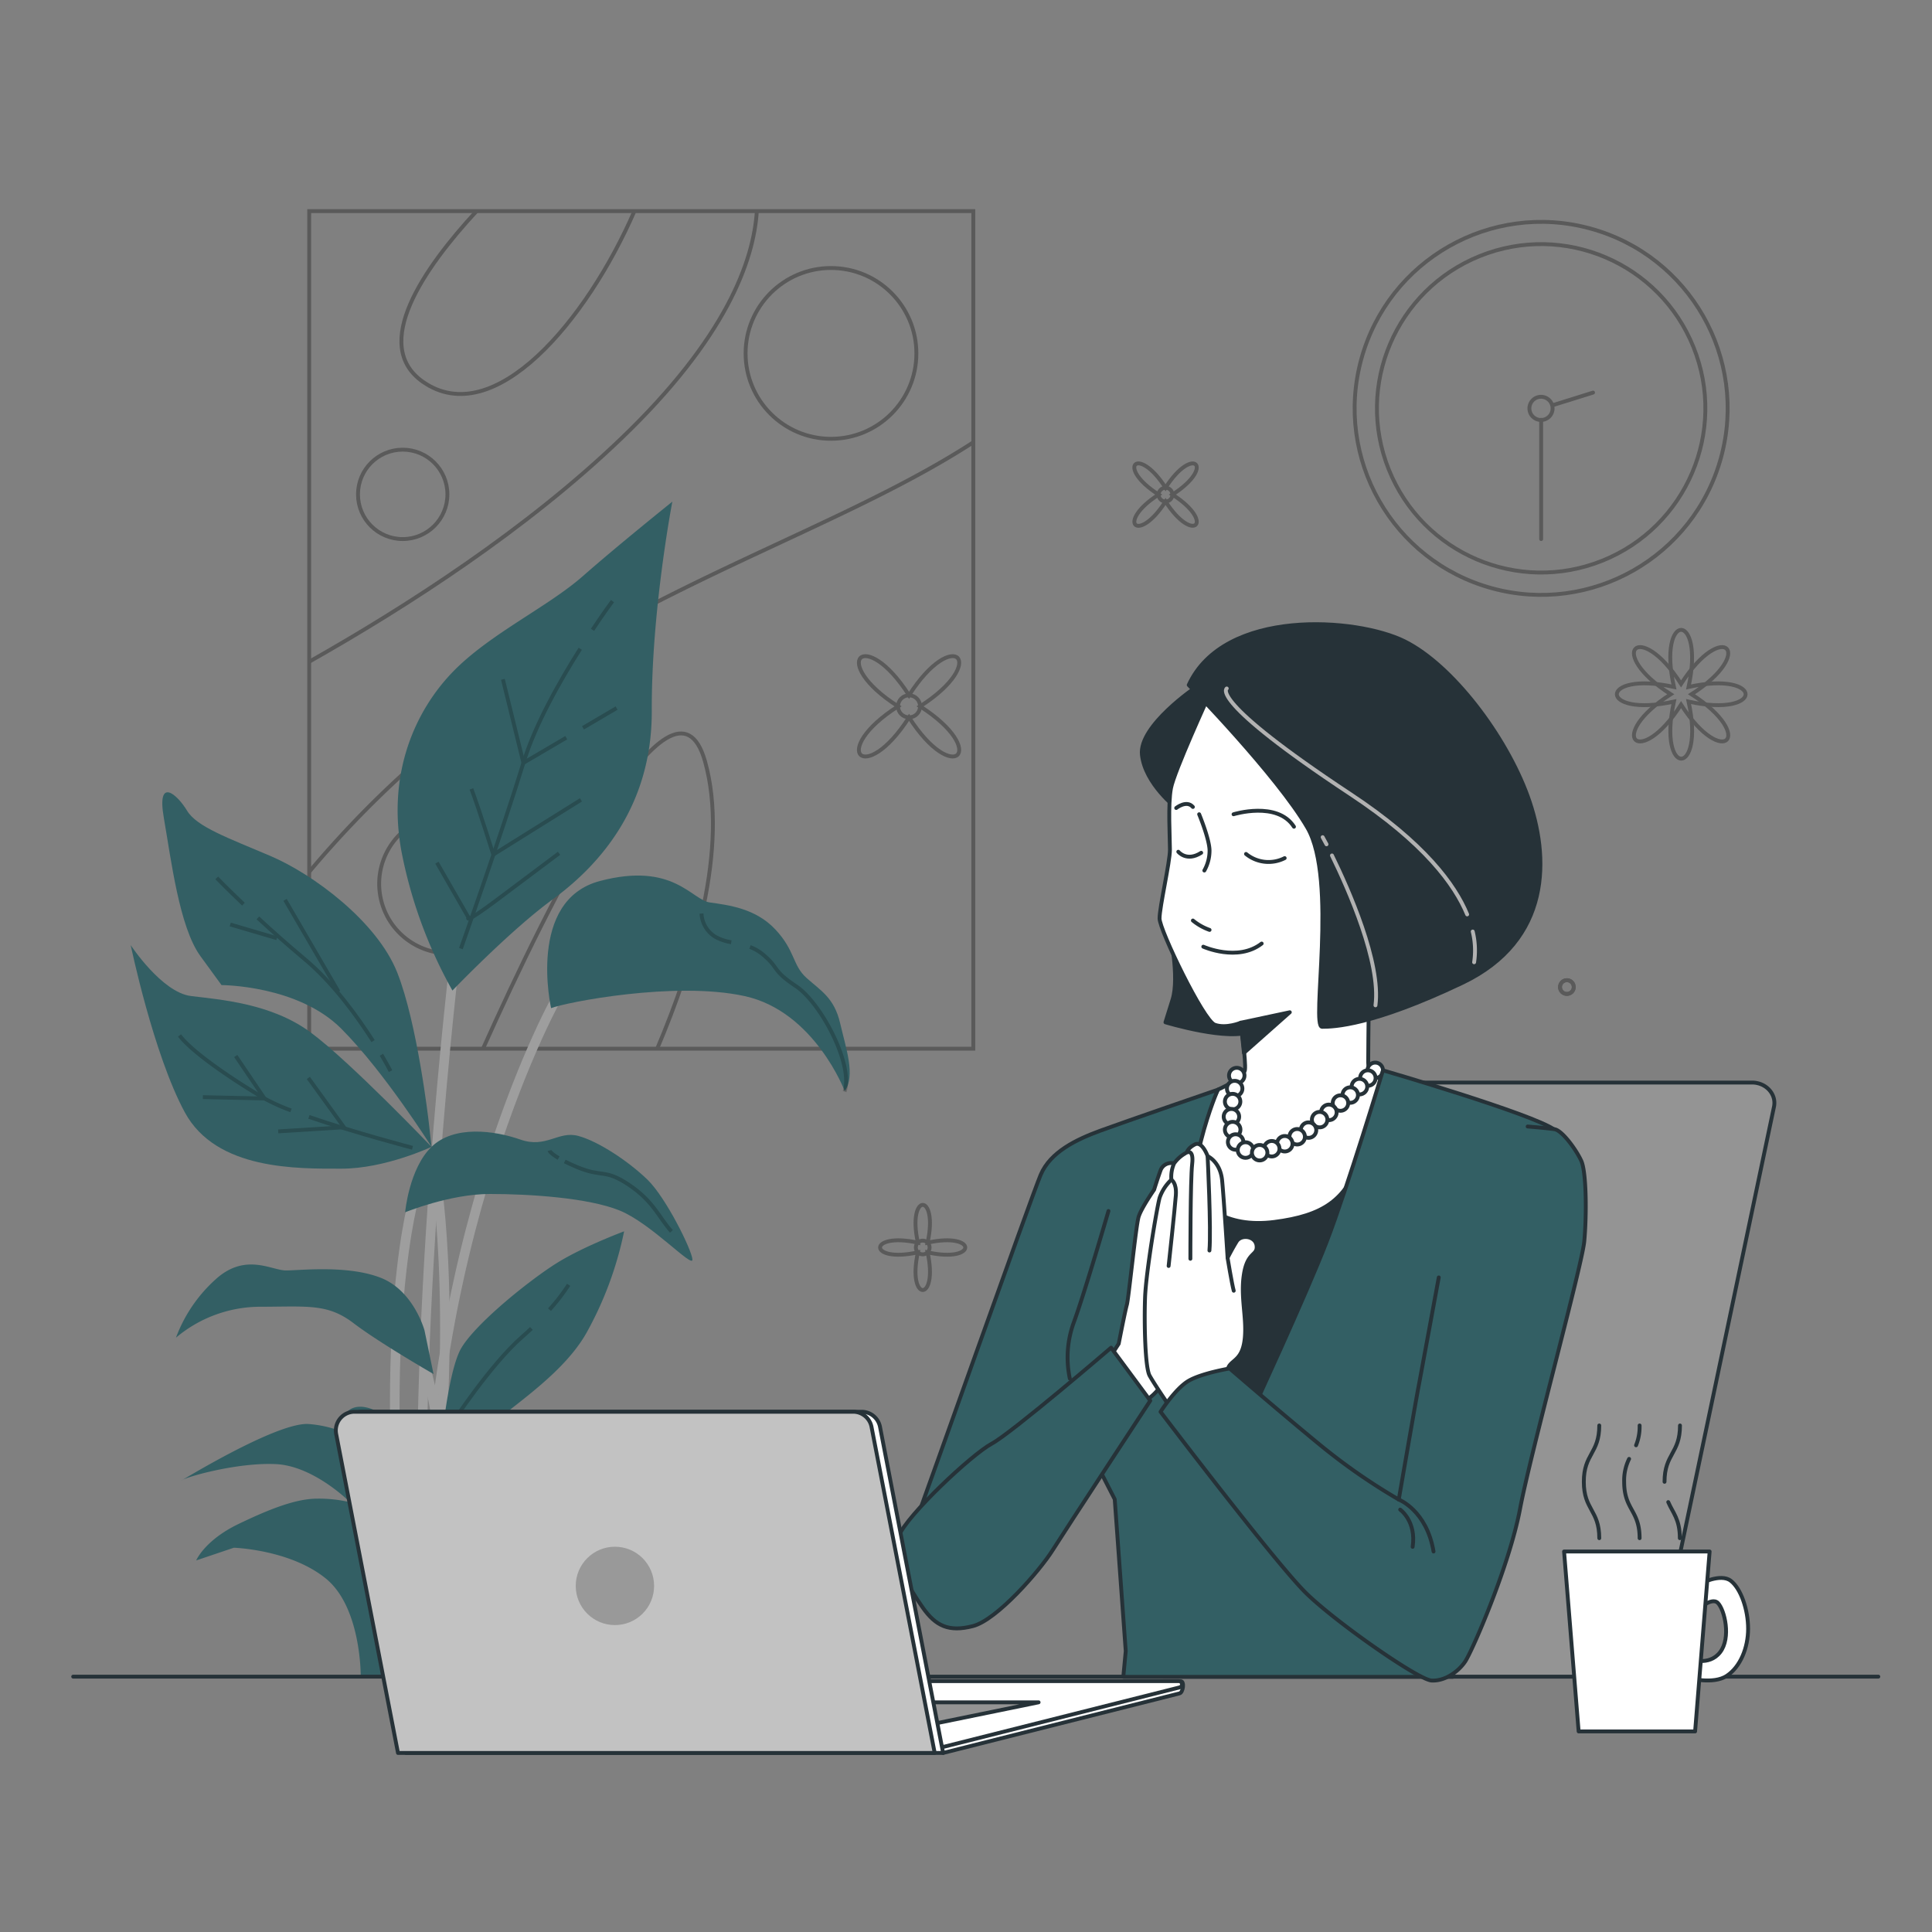 <svg xmlns="http://www.w3.org/2000/svg" viewBox="0 0 500 500"><rect x="0" y="0" width="500" height="500" fill="#808080" stroke="none"/><g id="freepik--Picture--inject-2"><g style="opacity:0.3"><rect x="80.02" y="54.64" width="171.87" height="216.76" style="fill:none;stroke:#000;stroke-miterlimit:10"></rect><path d="M80,225.67a263.13,263.13,0,0,1,51.21-46.87c41-28.78,87.66-42.92,120.66-64.32" style="fill:none;stroke:#000;stroke-miterlimit:10"></path><path d="M80,171.26c25.52-14.42,56.29-34.31,80.68-57.69,27.14-26,34.38-46,35.19-58.93" style="fill:none;stroke:#000;stroke-miterlimit:10"></path><path d="M125,271.4c17-37.91,49.29-103.44,57.46-74.35,6.25,22.3-3,52.23-12.38,74.35" style="fill:none;stroke:#000;stroke-miterlimit:10"></path><path d="M123.33,54.64c-13.68,14.8-27.46,34.7-13.85,44.19,18.32,12.77,42.34-15.75,54.71-44.19" style="fill:none;stroke:#000;stroke-miterlimit:10"></path><circle cx="215.06" cy="91.46" r="22.1" style="fill:none;stroke:#000;stroke-miterlimit:10"></circle><circle cx="104.22" cy="127.94" r="11.57" style="fill:none;stroke:#000;stroke-miterlimit:10"></circle><circle cx="116.13" cy="228.73" r="18" transform="translate(-48.61 32.1) rotate(-13.04)" style="fill:none;stroke:#000;stroke-miterlimit:10"></circle></g></g><g id="freepik--Plant--inject-2"><path d="M109.74,429.47c-6-101,32.72-170.85,33.11-171.55L145,259.2c-.39.69-38.75,69.95-32.81,170.22Z" style="fill:#9e9e9e"></path><path d="M108.93,421.23c-4.47-75.43,7.77-175.13,7.89-176.13l2.46.4c-.13,1-12.34,100.48-7.88,175.69Z" style="fill:#9e9e9e"></path><path d="M104.14,418.94c-4.31-39.94-3.51-67.83-2.07-84.19,1.56-17.81,4.11-26,4.22-26.37l2.36.83c-.1.33-10.24,33.66-2.05,109.57Z" style="fill:#9e9e9e"></path><path d="M113.32,399.28l-2.46-.35c6.62-64.84.37-96.2.3-96.51l2.42-.41C113.65,302.32,120,334,113.32,399.28Z" style="fill:#9e9e9e"></path><path d="M116.33,415.22l-2.47-.24c2.42-42.44-6.27-65.1-6.36-65.32l2.29-.82C110.16,349.77,118.78,372.17,116.33,415.22Z" style="fill:#9e9e9e"></path><path d="M117.09,256.35a119.81,119.81,0,0,1-13.23-36.21c-3.65-20.23,3.69-36.22,13.17-46.1s24.71-16.93,33.79-24.92S174,129.83,174,129.83s-5.43,28.22-5.32,54.09-14.8,40.92-25.76,48.92S117.09,256.35,117.09,256.35Z" style="fill:#335F64"></path><path d="M142.62,260.91S136.31,233,155.26,228s23.71,4.87,28.41,5.55,11.82,1.46,17,7,4.38,9.23,8.05,12.53,7.18,5.13,8.71,11.74,4,13.46,1.2,17.57c0,0-7.83-20.64-25.91-24.6S146.32,259.43,142.62,260.91Z" style="fill:#335F64"></path><path d="M110.94,290.22s-2.91-25.4-8.15-38.57-21.73-25.4-32.74-30.1S50.93,214,48.4,209.79s-7.89-8.94-6,1.88,4,28.22,9.45,35.75l5.48,7.52s19.75,0,31,11.29,23.35,30.57,23.35,30.57Z" style="fill:#335F64"></path><path d="M111.68,296.8s-21.12-22.1-31.31-29.63-23.39-8.46-30.95-9.4S33.83,244.6,33.83,244.6s5.85,28.22,14,43.27,29.29,14.58,40.58,14.58S111.68,296.8,111.68,296.8Z" style="fill:#335F64"></path><path d="M104.85,313.74s1-11.29,6.83-16.94,16.29-4.23,23-1.88,9.78-2.35,15-.94,13,6.59,17.86,11.29,11.56,18.34,11.66,20.7-10.73-9.41-18.86-12.7S137.11,309,126.76,309,104.85,313.74,104.85,313.74Z" style="fill:#335F64"></path><path d="M109.86,344.31S107.08,334,98.48,330.67,77.71,328.79,74,328.79s-10.54-4.71-18.25,2.35a38.16,38.16,0,0,0-10.21,15.05,33.93,33.93,0,0,1,21.32-8c12.69,0,17.83-.94,24.63,4.24S112.2,355.6,112.2,355.6Z" style="fill:#335F64"></path><path d="M113.64,379.35s1.84-24,5.8-30.57,18.09-17.88,25-22.11,17.08-8,17.08-8A91.86,91.86,0,0,1,151.75,345c-7.46,13.17-25.89,22.58-28,27.76a55.33,55.33,0,0,0-2.92,8.93s-.7-5.64,11.92-7.52,23.57,1.41,28,6.11,10.28,9.88,11.69,9.88,10.6,6.11,10.6,6.11-6.94,2.82-17.41,0-19.57-7-26.15-7-19.66,2.35-19.66,2.35,20.83,3.29,24.2,5.17,15.35,7.53,15.35,7.53-15,.94-22.85,4.7-11.38,9.41-11.75,11.76-.69,6.12-.69,6.12l.28,7.05h-31s.21-17.87-9-25.4-23.84-8-23.84-8l-9.75,3.29s2.15-5.18,10.91-9.41,15.25-6.58,20.43-6.58a34.35,34.35,0,0,1,8.5.94s-9.32-9.41-19.22-9.88S48.37,382.17,47,383.11s24.31-15.05,32.8-14.58a30,30,0,0,1,14.79,5.18L90,365.24s4-4.7,13.84,4.7Z" style="fill:#335F64"></path><g style="opacity:0.2"><path d="M153.34,163c3-4.54,5.17-7.43,5.17-7.43" style="fill:none;stroke:#000;stroke-miterlimit:10"></path><path d="M119.28,245.5s10.51-29.64,16.18-48.07c3-9.87,9.43-21.17,14.71-29.53" style="fill:none;stroke:#000;stroke-miterlimit:10"></path><path d="M144.68,220.83s-7.09,5.31-16,12-7.45,4.61-7.45,4.61l-8.15-14.18" style="fill:none;stroke:#000;stroke-miterlimit:10"></path><path d="M122,204.16c2.13,5.68,5.67,17,5.67,17L150.35,207" style="fill:none;stroke:#000;stroke-miterlimit:10"></path><line x1="150.88" y1="188.36" x2="159.57" y2="183.25" style="fill:none;stroke:#000;stroke-miterlimit:10"></line><polyline points="130.15 175.8 135.46 197.43 146.55 190.91" style="fill:none;stroke:#000;stroke-miterlimit:10"></polyline><path d="M194.1,245.08a11.77,11.77,0,0,1,3.41,2c4.25,3.55,2.13,3.9,8.51,8.16s14.86,20.13,12.57,27.26" style="fill:none;stroke:#000;stroke-miterlimit:10"></path><path d="M181.55,236.43a7.47,7.47,0,0,0,3.55,6,12.6,12.6,0,0,0,4.15,1.42" style="fill:none;stroke:#000;stroke-miterlimit:10"></path><path d="M63,234c-4.33-4.12-6.91-6.8-6.91-6.8" style="fill:none;stroke:#000;stroke-miterlimit:10"></path><path d="M96.55,269.43c-4-6.23-10.23-15-17.81-21.3-4.5-3.77-8.59-7.42-12-10.58" style="fill:none;stroke:#000;stroke-miterlimit:10"></path><path d="M101.07,277.2s-.83-1.64-2.36-4.23" style="fill:none;stroke:#000;stroke-miterlimit:10"></path><line x1="87.6" y1="256.64" x2="73.77" y2="232.88" style="fill:none;stroke:#000;stroke-miterlimit:10"></line><line x1="71.65" y1="242.81" x2="59.59" y2="239.26" style="fill:none;stroke:#000;stroke-miterlimit:10"></line><path d="M75.31,287.37a49.75,49.75,0,0,1-6.85-3.08c-8.51-5-18.8-12.05-22-16.31" style="fill:none;stroke:#000;stroke-miterlimit:10"></path><path d="M106.75,297.05s-15-3.94-26.8-8" style="fill:none;stroke:#000;stroke-miterlimit:10"></path><polyline points="52.5 283.94 68.45 284.29 61.01 273.3" style="fill:none;stroke:#000;stroke-miterlimit:10"></polyline><polyline points="72 292.8 89.02 291.74 79.8 278.97" style="fill:none;stroke:#000;stroke-miterlimit:10"></polyline><path d="M146.15,300.58c.85.43,1.88.91,3.14,1.44,6.74,2.83,7.09.35,13.47,4.61s7.8,8.5,11,12.05" style="fill:none;stroke:#000;stroke-miterlimit:10"></path><path d="M142.2,297.76s.16.65,2.36,1.95" style="fill:none;stroke:#000;stroke-miterlimit:10"></path><path d="M142.21,338.94a51.81,51.81,0,0,0,4.95-6.43" style="fill:none;stroke:#000;stroke-miterlimit:10"></path><path d="M117,368.32S127,353.07,135.11,346c.85-.74,1.66-1.48,2.42-2.2" style="fill:none;stroke:#000;stroke-miterlimit:10"></path></g></g><g id="freepik--Table--inject-2"><line x1="486.11" y1="433.91" x2="18.94" y2="433.91" style="fill:none;stroke:#263238;stroke-linecap:round;stroke-linejoin:round"></line></g><g id="freepik--Character--inject-2"><path d="M453.41,280.16H338.17a5.68,5.68,0,0,0-5.7,4.3L301,433.91H428.1l31-147.45C459.8,283.19,457.06,280.16,453.41,280.16Z" style="fill:#949494;stroke:#263238;stroke-linecap:round;stroke-linejoin:round"></path><path d="M309.53,177.82s-14.84,10-14,17.53,8.9,13.76,8.9,13.76,11.06-26.7,11.87-27S309.53,177.82,309.53,177.82Z" style="fill:#263238;stroke:#263238;stroke-linecap:round;stroke-linejoin:round"></path><path d="M302.72,241.13s2.56,11.72.73,17.58l-1.83,5.86s16.84,5.12,22.34,2.19,6.22-4.76,6.22-4.76S308.94,238.2,302.72,241.13Z" style="fill:#263238;stroke:#263238;stroke-linecap:round;stroke-linejoin:round"></path><path d="M299.9,298.62s29.06-2,43.59,0S359.77,301,359.77,301s-12.79,44.46-20.93,61.9-26.73,32.25-26.73,32.25S283.33,345.7,299.9,298.62Z" style="fill:#263238;stroke:#263238;stroke-linecap:round;stroke-linejoin:round"></path><path d="M312.76,180.25s-8.9,19.42-9.71,23.73-.27,12.68-.27,15.92-2.69,14.83-2.69,17.8,11.32,26.43,14.29,27.5,6.74-.53,6.74-.53,1.35,10,1.08,12.19-7,5.13-7,5.13-8.9,17.53-7,23.73,8.9,12.14,21.57,10.52,18.61-5.67,22.12-16.18,6.2-21,6.2-21-4,.48-4-4.11.27-26.43.27-26.43,3.77-37.75-7.83-53.13S316.81,173,312.76,180.25Z" style="fill:#fff;stroke:#263238;stroke-linecap:round;stroke-linejoin:round"></path><path d="M307.64,177.28s22.92,23.47,30.74,36.95.81,51.51,3.78,51.51,13-.29,36.23-11.35,22.66-32.63,17-48.27-19.51-34-31.91-40.16S316.81,157.33,307.64,177.28Z" style="fill:#263238;stroke:#263238;stroke-linecap:round;stroke-linejoin:round"></path><path d="M344.71,221.39c4.3,8.79,12.71,27.74,11.26,38.79" style="fill:none;stroke:#b2b2b2;stroke-linecap:round;stroke-linejoin:round"></path><path d="M342.3,216.66s.36.67,1,1.85" style="fill:none;stroke:#b2b2b2;stroke-linecap:round;stroke-linejoin:round"></path><path d="M381.14,241.08a20.5,20.5,0,0,1,.36,7.95" style="fill:none;stroke:#b2b2b2;stroke-linecap:round;stroke-linejoin:round"></path><path d="M317.48,178.18s-5,2.87,32,27.33c19.14,12.63,27.05,23.44,30.22,31.14" style="fill:none;stroke:#b2b2b2;stroke-linecap:round;stroke-linejoin:round"></path><path d="M322.47,221a9.2,9.2,0,0,0,10,1.08" style="fill:none;stroke:#263238;stroke-linecap:round;stroke-linejoin:round"></path><path d="M304.94,220.43s2.16,2.7,5.93.27" style="fill:none;stroke:#263238;stroke-linecap:round;stroke-linejoin:round"></path><path d="M310.34,210.73s2.69,6.47,2.69,9.44a10.54,10.54,0,0,1-1.35,5.12" style="fill:none;stroke:#263238;stroke-linecap:round;stroke-linejoin:round"></path><path d="M308.72,238.23a14.42,14.42,0,0,0,4.31,2.43" style="fill:none;stroke:#263238;stroke-linecap:round;stroke-linejoin:round"></path><path d="M311.41,245s8.9,4,15.11-.81" style="fill:none;stroke:#263238;stroke-linecap:round;stroke-linejoin:round"></path><path d="M319.24,210.73s11.32-3.51,15.64,3.23" style="fill:none;stroke:#263238;stroke-linecap:round;stroke-linejoin:round"></path><path d="M304.4,209.11s2.7-2.16,4.32-.27" style="fill:none;stroke:#263238;stroke-linecap:round;stroke-linejoin:round"></path><polygon points="321.12 264.67 333.8 261.97 321.93 272.49 321.12 264.67" style="fill:#263238;stroke:#263238;stroke-linecap:round;stroke-linejoin:round"></polygon><path d="M322.07,278.35a2,2,0,1,1-2-2A2,2,0,0,1,322.07,278.35Z" style="fill:#fff;stroke:#263238;stroke-linecap:round;stroke-linejoin:round"></path><path d="M321.53,281.72a2,2,0,1,1-2-2A2,2,0,0,1,321.53,281.72Z" style="fill:#fff;stroke:#263238;stroke-linecap:round;stroke-linejoin:round"></path><path d="M321,285.09a2,2,0,1,1-2-2A2,2,0,0,1,321,285.09Z" style="fill:#fff;stroke:#263238;stroke-linecap:round;stroke-linejoin:round"></path><path d="M357.91,277a2,2,0,1,1-2-2A2,2,0,0,1,357.91,277Z" style="fill:#fff;stroke:#263238;stroke-linecap:round;stroke-linejoin:round"></path><path d="M356,279a2,2,0,1,1-2-2A2,2,0,0,1,356,279Z" style="fill:#fff;stroke:#263238;stroke-linecap:round;stroke-linejoin:round"></path><circle cx="351.82" cy="281.22" r="2.02" style="fill:#fff;stroke:#263238;stroke-linecap:round;stroke-linejoin:round"></circle><path d="M351.44,283.4a2,2,0,1,1-2-2A2,2,0,0,1,351.44,283.4Z" style="fill:#fff;stroke:#263238;stroke-linecap:round;stroke-linejoin:round"></path><path d="M348.91,285.47a2,2,0,1,1-2-2A2,2,0,0,1,348.91,285.47Z" style="fill:#fff;stroke:#263238;stroke-linecap:round;stroke-linejoin:round"></path><circle cx="343.91" cy="287.88" r="2.02" style="fill:#fff;stroke:#263238;stroke-linecap:round;stroke-linejoin:round"></circle><path d="M343.52,289.76a2,2,0,1,1-2-2A2,2,0,0,1,343.52,289.76Z" style="fill:#fff;stroke:#263238;stroke-linecap:round;stroke-linejoin:round"></path><path d="M340.65,292.47a2,2,0,1,1-2-2A2,2,0,0,1,340.65,292.47Z" style="fill:#fff;stroke:#263238;stroke-linecap:round;stroke-linejoin:round"></path><path d="M337.71,294.19a2,2,0,1,1-2-2A2,2,0,0,1,337.71,294.19Z" style="fill:#fff;stroke:#263238;stroke-linecap:round;stroke-linejoin:round"></path><path d="M334.5,296a2,2,0,1,1-2-2A2,2,0,0,1,334.5,296Z" style="fill:#fff;stroke:#263238;stroke-linecap:round;stroke-linejoin:round"></path><path d="M320.69,289a2,2,0,1,1-2-2A2,2,0,0,1,320.69,289Z" style="fill:#fff;stroke:#263238;stroke-linecap:round;stroke-linejoin:round"></path><circle cx="319.01" cy="292.35" r="2.02" style="fill:#fff;stroke:#263238;stroke-linecap:round;stroke-linejoin:round"></circle><path d="M321.78,295.55a2,2,0,1,1-2-2A2,2,0,0,1,321.78,295.55Z" style="fill:#fff;stroke:#263238;stroke-linecap:round;stroke-linejoin:round"></path><circle cx="322.34" cy="297.63" r="2.02" style="fill:#fff;stroke:#263238;stroke-linecap:round;stroke-linejoin:round"></circle><path d="M331.13,297.29a2,2,0,1,1-2-2A2,2,0,0,1,331.13,297.29Z" style="fill:#fff;stroke:#263238;stroke-linecap:round;stroke-linejoin:round"></path><path d="M328,298.32a2,2,0,1,1-2-2A2,2,0,0,1,328,298.32Z" style="fill:#fff;stroke:#263238;stroke-linecap:round;stroke-linejoin:round"></path><path d="M357.91,277s-9.2,30.46-14.59,44.41-19.65,44.69-19.65,44.69-13.31-18.38-15.53-40.89,7.05-43.2,7.05-43.2-24.46,8.41-30.48,10.63-12.87,5.41-15.4,11.43-30.82,85.89-32.09,89.06-3.8,3.49-.31,8.88,20.28,5.7,23.45,2.85S281.83,375,281.83,375l6.66,13,2.85,39.3-.63,6.66H376l-1-23.14s31.72-79.86,34.26-93.49-1.27-20.92-7-25S357.91,277,357.91,277Z" style="fill:#335F64;stroke:#263238;stroke-linecap:round;stroke-linejoin:round"></path><path d="M303.84,301.1a2.9,2.9,0,0,0-3.52,1.87c-.93,2.58-1.64,4.93-1.64,4.93s-3.28,4.7-4,7-2.58,21.12-3.05,22.77-2.11,10.09-2.11,10.09l-2.58,4,6.8,11.73s3.76-.23,7.28-5.63,3.52-4.93,4.22-11.73,1.41-43.89,1.41-43.89S305.25,300.63,303.84,301.1Z" style="fill:#fff;stroke:#263238;stroke-linecap:round;stroke-linejoin:round"></path><path d="M317.69,360s-.7-4.93.47-6.57,3.52-1.88,4-7.27-1.17-10.57-.23-16.43,3.52-4.7,3.28-7.28-4-3.05-5.16-1.17-2.35,4.22-2.35,4.22-.94-15-1.41-19.95-3.75-6.33-3.75-6.33-1.41-4-3.29-3.05-2.11,2.11-2.11,2.11a9,9,0,0,0-3.29,2.82,8.64,8.64,0,0,0-.7,4.22,11.44,11.44,0,0,0-3.05,4.69c-.7,2.59-3.52,19.25-3.76,25.82s0,18.07,1.18,20.18,4.22,6.57,4.22,6.57l1.88,5.64S312.53,360.94,317.69,360Z" style="fill:#fff;stroke:#263238;stroke-linecap:round;stroke-linejoin:round"></path><path d="M303.14,305.32s1.41.7,1.17,4-1.87,18.31-1.87,18.31" style="fill:#fff;stroke:#263238;stroke-linecap:round;stroke-linejoin:round"></path><path d="M307.13,298.28s1.87-1.1,1.4,3-.46,24.49-.46,24.49" style="fill:#fff;stroke:#263238;stroke-linecap:round;stroke-linejoin:round"></path><path d="M312.53,299.22s.94,19,.47,24.41" style="fill:#fff;stroke:#263238;stroke-linecap:round;stroke-linejoin:round"></path><path d="M317.69,325.5s1.14,6.9,1.6,8.54" style="fill:#fff;stroke:#263238;stroke-linecap:round;stroke-linejoin:round"></path><path d="M287.55,348.78l10.14,13.71s-21.82,33.22-25.23,38.64-14.45,18.1-20.67,19.7-9.63,0-13-4.81-8.43-13-6.22-18.47,18.86-21.11,24.08-23.92S287.55,348.78,287.55,348.78Z" style="fill:#335F64;stroke:#263238;stroke-linecap:round;stroke-linejoin:round"></path><path d="M395.36,291.54s5,.4,6.94.7,5.51,5.12,6.91,8.13,1.41,14.45.8,20.87-13.82,54.43-16.63,69.28-12.46,37-14.26,39.59-5.22,5-8.63,4.81-24.57-14.93-32.4-22.55-37.74-47-37.74-47,3.82-6,7.23-8,10.64-3.21,10.64-3.21S331.46,365.6,341.7,374A155.55,155.55,0,0,0,362,388.08s4.42-25.58,5-28.59,5.35-28.89,5.35-28.89" style="fill:#335F64;stroke:#263238;stroke-linecap:round;stroke-linejoin:round"></path><path d="M362,388.08s7.23,2.81,9,13.45" style="fill:none;stroke:#263238;stroke-linecap:round;stroke-linejoin:round"></path><path d="M362.37,390.69s4.22,3,3.22,9.63" style="fill:none;stroke:#263238;stroke-linecap:round;stroke-linejoin:round"></path><path d="M276.87,356.77a26.3,26.3,0,0,1,1-14.45c2.81-7.63,9-28.91,9-28.91" style="fill:none;stroke:#263238;stroke-linecap:round;stroke-linejoin:round"></path></g><g id="freepik--Flowers--inject-2"><g style="opacity:0.3"><path d="M437.75,179.67c17,10.87,8.18,19.68-2.69,2.69-10.86,17-19.67,8.18-2.68-2.69-17-10.86-8.18-19.67,2.68-2.68C445.93,160,454.73,168.81,437.75,179.67Z" style="fill:none;stroke:#000;stroke-miterlimit:10"></path><path d="M437,177.78c19.69-4.33,19.69,8.12,0,3.79,4.33,19.7-8.12,19.7-3.79,0-19.7,4.33-19.7-8.12,0-3.79C428.84,158.08,441.29,158.08,437,177.78Z" style="fill:none;stroke:#000;stroke-miterlimit:10"></path></g><g style="opacity:0.3"><path d="M303.42,128c11.25,7.19,5.41,13-1.78,1.78-7.19,11.25-13,5.41-1.78-1.78-11.25-7.19-5.41-13,1.78-1.78C308.83,115,314.67,120.82,303.42,128Z" style="fill:none;stroke:#000;stroke-miterlimit:10"></path><circle cx="301.64" cy="128.01" r="1.78" style="fill:none;stroke:#000;stroke-miterlimit:10"></circle></g><g style="opacity:0.3"><circle cx="238.8" cy="322.85" r="1.78" style="fill:none;stroke:#000;stroke-miterlimit:10"></circle><path d="M240.06,321.6c13-2.87,13,5.38,0,2.51,2.87,13-5.38,13-2.51,0-13.05,2.87-13.05-5.38,0-2.51C234.68,308.56,242.93,308.56,240.06,321.6Z" style="fill:none;stroke:#000;stroke-miterlimit:10"></path></g><g style="opacity:0.3"><circle cx="405.51" cy="255.45" r="1.78" style="fill:none;stroke:#000;stroke-miterlimit:10"></circle><circle cx="405.51" cy="255.45" r="1.78" style="fill:none;stroke:#000;stroke-miterlimit:10"></circle></g><g style="opacity:0.3"><path d="M238.12,182.8c18.07,11.56,8.7,20.92-2.86,2.85-11.56,18.07-20.93,8.71-2.85-2.85-18.08-11.56-8.71-20.93,2.85-2.86C246.82,161.87,256.19,171.24,238.12,182.8Z" style="fill:none;stroke:#000;stroke-miterlimit:10"></path><circle cx="235.26" cy="182.8" r="2.85" style="fill:none;stroke:#000;stroke-miterlimit:10"></circle></g></g><g id="freepik--Clock--inject-2"><g style="opacity:0.3"><circle cx="398.85" cy="105.69" r="48.26" transform="translate(191.41 462.37) rotate(-74.66)" style="fill:none;stroke:#000;stroke-linecap:round;stroke-linejoin:round"></circle><circle cx="398.85" cy="105.69" r="42.49" transform="translate(-10.64 156.38) rotate(-21.9)" style="fill:none;stroke:#000;stroke-linecap:round;stroke-linejoin:round"></circle><path d="M401.81,105.69a3,3,0,1,1-3-3A3,3,0,0,1,401.81,105.69Z" style="fill:none;stroke:#000;stroke-linecap:round;stroke-linejoin:round"></path><line x1="402" y1="104.81" x2="412.28" y2="101.6" style="fill:none;stroke:#000;stroke-linecap:round;stroke-linejoin:round"></line><line x1="398.85" y1="108.65" x2="398.85" y2="139.51" style="fill:none;stroke:#000;stroke-linecap:round;stroke-linejoin:round"></line></g></g><g id="freepik--Device--inject-2"><path d="M244.08,453.66l61.18-15.41c.95-.23,1.31-3.14.34-3.14l-90.25,1.52Z" style="fill:#fff;stroke:#263238;stroke-linecap:round;stroke-linejoin:round"></path><path d="M244.08,452.11l61.18-15.41a.82.82,0,0,0-.2-1.62H215.35Z" style="fill:#fff;stroke:#263238;stroke-linecap:round;stroke-linejoin:round"></path><polygon points="237.91 440.56 268.79 440.56 234.39 447.6 237.91 440.56" style="fill:#949494;stroke:#263238;stroke-linecap:round;stroke-linejoin:round"></polygon><path d="M244.08,453.66h-139l-16-82.53a4.85,4.85,0,0,1,4.76-5.77H223a4.84,4.84,0,0,1,4.75,3.93Z" style="fill:#fff;stroke:#263238;stroke-linecap:round;stroke-linejoin:round"></path><path d="M241.9,453.66H103L87,371.13a4.85,4.85,0,0,1,4.75-5.77H220.79a4.85,4.85,0,0,1,4.76,3.93Z" style="fill:#c2c2c2;stroke:#263238;stroke-linecap:round;stroke-linejoin:round"></path><circle cx="159.14" cy="410.43" r="10.14" style="fill:#999"></circle></g><g id="freepik--Mug--inject-2"><path d="M439.92,409.9s5.37-2.83,8-.8,4.49,7.48,4.49,12.41-2,9.86-5.51,12.19-9.87.58-9.87.58l.29-4.94s4.94,2,7.84-1.74,1.16-11-.58-12.76-5.8,2.32-5.8,2.32Z" style="fill:#fff;stroke:#263238;stroke-linecap:round;stroke-linejoin:round"></path><polygon points="442.45 401.53 404.78 401.53 408.55 448.09 438.69 448.09 442.45 401.53" style="fill:#fff;stroke:#263238;stroke-linecap:round;stroke-linejoin:round"></polygon><path d="M413.89,368.91c0,7.29-4,7.29-4,14.58s4,7.3,4,14.59" style="fill:none;stroke:#263238;stroke-linecap:round;stroke-linejoin:round"></path><path d="M421.61,377.56a12.65,12.65,0,0,0-1.28,5.93c0,7.3,4,7.3,4,14.59" style="fill:none;stroke:#263238;stroke-linecap:round;stroke-linejoin:round"></path><path d="M424.33,368.91a12.82,12.82,0,0,1-.92,5.13" style="fill:none;stroke:#263238;stroke-linecap:round;stroke-linejoin:round"></path><path d="M431.74,388.74c1.19,2.8,3,4.38,3,9.34" style="fill:none;stroke:#263238;stroke-linecap:round;stroke-linejoin:round"></path><path d="M434.78,368.91c0,7.29-4,7.29-4,14.58" style="fill:none;stroke:#263238;stroke-linecap:round;stroke-linejoin:round"></path></g></svg>
